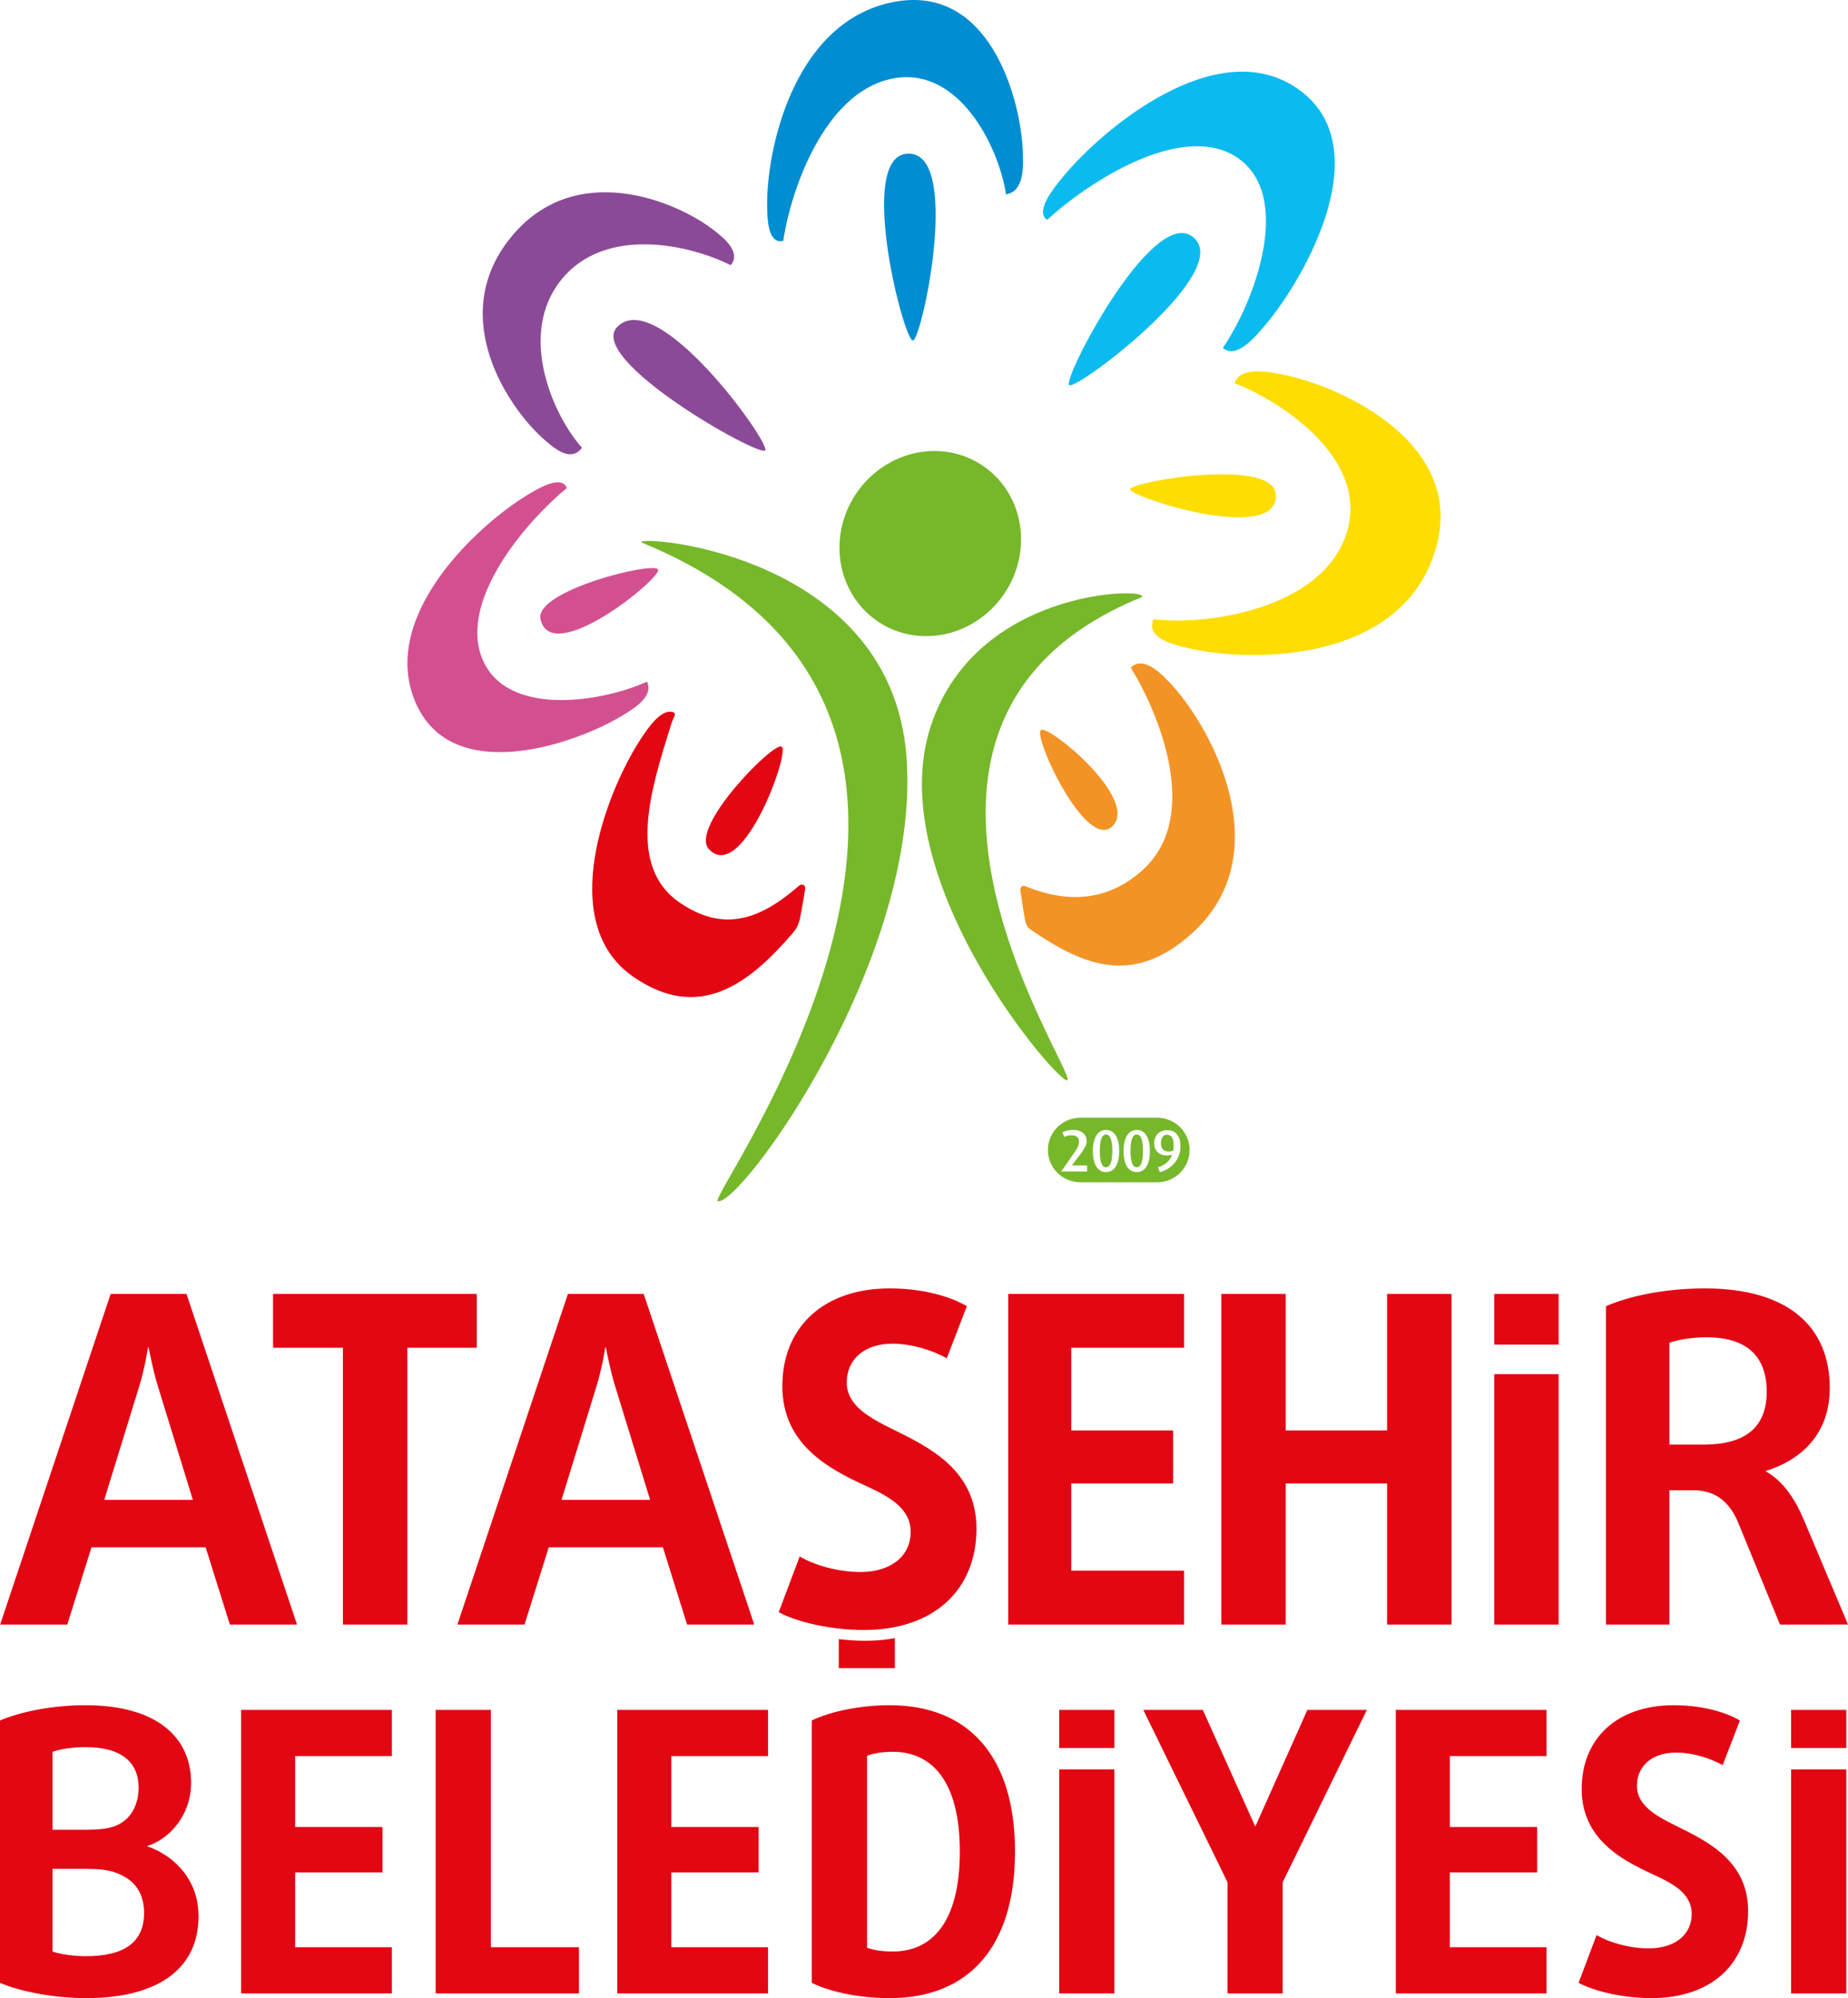 <?xml version="1.0" encoding="utf-8"?>
<!-- Generator: Adobe Illustrator 16.0.0, SVG Export Plug-In . SVG Version: 6.00 Build 0)  -->
<!DOCTYPE svg PUBLIC "-//W3C//DTD SVG 1.1//EN" "http://www.w3.org/Graphics/SVG/1.1/DTD/svg11.dtd">
<svg version="1.1" id="Layer_1" xmlns="http://www.w3.org/2000/svg" xmlns:xlink="http://www.w3.org/1999/xlink" x="0px" y="0px"
	 width="198.678px" height="214.822px" viewBox="0 0 198.678 214.822" enable-background="new 0 0 198.678 214.822"
	 xml:space="preserve">
<g>
	<path fill-rule="evenodd" clip-rule="evenodd" fill="#E30613" d="M20.734,161.256h-9.526l3.733-12.129
		c0.637-2.012,0.98-4.32,0.98-4.32c0.1,0,0.441,2.309,1.082,4.32L20.734,161.256 M31.931,174.66l-11.883-35.547h-8.152L0.017,174.66
		h7.216l2.602-8.299h12.274l2.603,8.299H31.931z M51.256,144.904v-5.791H29.357v5.791h7.511v29.756h6.921v-29.756H51.256z
		 M69.895,161.256h-9.526l3.731-12.129c0.637-2.012,0.98-4.32,0.98-4.32c0.098,0,0.442,2.309,1.081,4.32L69.895,161.256z
		 M81.088,174.66l-11.884-35.547h-8.148L49.175,174.66h7.216l2.603-8.299h12.275l2.6,8.299H81.088z M127.297,174.66v-5.795h-12.125
		v-9.379h10.947v-5.693h-10.947v-8.889h12.125v-5.791h-18.903v35.547H127.297z M156.051,174.66v-35.547h-6.926v14.68h-10.898v-14.68
		h-6.922v35.547h6.922v-15.174h10.898v15.174H156.051z M167.568,174.66h-6.922v-26.918h6.922V174.66z M167.568,144.564h-6.922
		v-5.451h6.922V144.564z M189.938,149.619c0,3.928-2.408,5.693-6.773,5.693h-3.684v-10.947c0.932-0.344,2.506-0.59,3.975-0.59
		C187.926,143.775,189.938,145.938,189.938,149.619 M198.678,174.66l-4.762-11.293c-0.982-2.311-2.26-4.174-4.123-5.205
		c3.68-1.129,6.922-3.83,6.922-8.938c0-6.627-4.52-10.703-13.406-10.703c-3.928,0-7.855,0.688-10.654,1.914v34.225h6.826v-14.438
		h2.602c2.453,0,3.928,1.375,4.813,3.537l4.467,10.9H198.678z M15.49,205.645c0,3.156-2.104,4.672-6.272,4.672
		c-1.263,0-2.735-0.209-3.575-0.504v-8.881h3.831c2.061,0,3.112,0.334,4.124,0.967C14.817,202.656,15.49,203.961,15.49,205.645
		 M14.903,192.217c0,1.516-0.59,2.779-1.474,3.494s-1.979,1.01-4.043,1.01H5.643v-8.375c0.797-0.297,2.188-0.508,3.535-0.508
		C13.093,187.838,14.903,189.48,14.903,192.217 M21.344,206.025c0-4.34-3.114-6.736-5.558-7.537
		c2.443-0.758,4.757-3.326,4.757-6.818c0-4.84-3.621-8.336-11.365-8.336c-3.495,0-6.903,0.674-9.178,1.641v28.205
		c2.105,0.926,5.81,1.643,9.261,1.643C17.219,214.822,21.344,211.496,21.344,206.025 M42.131,214.316v-4.965H31.733v-8.041h9.388
		v-4.885h-9.388v-7.621h10.397v-4.965H25.925v30.477H42.131z M62.244,214.316v-4.965h-9.47V183.84h-5.937v30.477H62.244z
		 M82.568,214.316v-4.965H72.173v-8.041h9.388v-4.885h-9.388v-7.621h10.396v-4.965H66.362v30.477H82.568z M103.19,199.078
		c0,7.576-2.992,10.734-7.199,10.734c-1.18,0-2.231-0.168-2.78-0.422v-20.627c0.634-0.252,1.643-0.422,2.78-0.422
		C100.198,188.342,103.19,191.5,103.19,199.078 M109.123,199.078c0-10.23-4.968-15.744-13.469-15.744
		c-3.327,0-6.483,0.715-8.377,1.641v28.205c1.853,0.926,4.966,1.643,8.377,1.643C104.155,214.822,109.123,209.307,109.123,199.078
		 M119.809,214.316h-5.936v-24.084h5.936V214.316z M119.809,187.936h-5.936v-4.096h5.936V187.936z M146.951,183.84h-6.396
		l-5.6,12.543l-5.641-12.543h-6.398l9.051,18.521v11.955h5.936v-11.955L146.951,183.84z M166.268,214.316v-4.965h-10.396v-8.041
		h9.387v-4.885h-9.387v-7.621h10.396v-4.965h-16.207v30.477H166.268z M187.939,205.475c0-5.387-4.336-7.492-7.662-9.133
		c-2.23-1.094-4.293-2.232-4.293-4.334c0-2.148,1.639-3.582,4.209-3.582c1.938,0,3.912,0.717,5.012,1.35l1.85-4.801
		c-1.559-0.926-4.125-1.641-7.115-1.641c-6.104,0-9.893,3.58-9.893,9.008c0,5.344,4.254,7.619,7.662,9.176
		c2.23,1.014,4.168,2.105,4.168,4.252c0,2.234-1.809,3.707-4.629,3.707c-2.064,0-4.254-0.633-5.6-1.432l-1.936,5.135
		c1.727,0.926,4.84,1.643,7.826,1.643C184.105,214.822,187.939,211.033,187.939,205.475 M198.496,214.316h-5.936v-24.084h5.936
		V214.316z M198.496,187.936h-5.936v-4.096h5.936V187.936z M104.979,164.348c0-6.285-5.059-8.74-8.939-10.654
		c-2.6-1.277-5.008-2.6-5.008-5.057c0-2.502,1.917-4.174,4.911-4.174c2.259,0,4.566,0.836,5.842,1.572l2.16-5.6
		c-1.816-1.08-4.811-1.914-8.298-1.914c-7.12,0-11.539,4.176-11.539,10.51c0,6.232,4.96,8.885,8.938,10.699
		c2.601,1.18,4.859,2.459,4.859,4.961c0,2.604-2.11,4.32-5.399,4.32c-2.406,0-4.959-0.736-6.533-1.668l-2.255,5.99
		c2.012,1.078,5.643,1.912,9.132,1.912C100.51,175.246,104.979,170.832,104.979,164.348 M96.209,176.123v3.223h-6.034v-3.119
		c0.937,0.113,1.898,0.176,2.852,0.176C94.158,176.402,95.221,176.307,96.209,176.123"/>
	<g>
		<path fill-rule="evenodd" clip-rule="evenodd" fill="#D35090" d="M44.498,75.091c3.649,9.592,16.979,4.985,21.948,2.108
			c1.254-0.727,3.641-2.052,3.224-3.605l-0.097-0.311c-5.063,2.288-15.256,3.817-17.753-2.534c-2.467-6.285,4.754-14.682,9.11-18.27
			c0,0-0.041-0.139-0.098-0.221c-0.738-1.086-2.981,0.262-4.184,0.99C51.476,56.39,41.017,65.946,44.498,75.091 M58.11,66.573
			c1.18,5.254,13.179-4.545,12.637-5.355C70.175,60.362,57.425,63.519,58.11,66.573"/>
		<path fill-rule="evenodd" clip-rule="evenodd" fill="#E30613" d="M68.07,105.004c-8.375-5.816-2.858-19.806,0.657-25.302
			c0.814-1.273,2.314-3.56,3.635-3.136c0.43,0.135,0.018,0.62-0.143,1.125c-2.297,7.26-4.887,15.487,0.929,19.401
			c4.456,3,8.22,1.981,12.435-1.59c0.367-0.311,0.491-0.5,0.8-0.356c0.13,0.059,0.212,0.175,0.159,0.562
			c-0.131,0.938-0.344,1.944-0.506,2.878c-0.063,0.37-0.162,0.73-0.389,1.143c-0.135,0.234-0.224,0.364-0.4,0.57
			C80.618,105.682,75.219,109.973,68.07,105.004 M76.206,91.281c3.543,3.858,8.796-10.458,7.824-11.013
			C83.135,79.755,74.087,88.977,76.206,91.281"/>
		<path fill-rule="evenodd" clip-rule="evenodd" fill="#8B4A97" d="M54.868,25.585c-6.98,8.684,0.063,18.588,3.664,21.696
			c0.912,0.785,2.604,2.315,3.807,1.12l0.238-0.253c-3.16-3.524-6.949-12.227-2.238-18.063c4.76-5.895,13.914-3.747,18.209-1.575
			c0,0,0.114-0.122,0.175-0.224c0.794-1.341-0.978-2.754-1.935-3.503C72.696,21.575,61.739,17.04,54.868,25.585 M66.364,35.146
			c-3.406,3.499,15.446,14.124,15.906,13.267C82.759,47.504,70.684,30.714,66.364,35.146"/>
		<path fill-rule="evenodd" clip-rule="evenodd" fill="#008DD1" d="M95.521,0.332c10.859-2.569,14.241,10.431,14.44,15.928
			c0.049,1.386,0.196,3.995-1.463,4.549l-0.339,0.097c-0.794-5.233-5.201-14.049-12.438-12.411
			c-7.153,1.618-10.711,11.976-11.51,17.39c0,0-0.152,0.048-0.26,0.052c-1.41,0.033-1.459-2.471-1.477-3.816
			C82.397,16.32,85.173,2.778,95.521,0.332 M97.374,16.545c-5.215,0.665-0.171,20.257,0.781,20.062
			C99.165,36.394,103.515,15.759,97.374,16.545"/>
		<path fill-rule="evenodd" clip-rule="evenodd" fill="#0BBBEF" d="M139.344,9.429c9.119,6.096,0.984,20.37-3.168,25.338
			c-1.039,1.246-2.951,3.615-4.426,2.83c-0.115-0.061-0.291-0.174-0.291-0.174c3.52-5.152,7.557-16.332,1.617-20.436
			c-5.846-4.034-15.967,2.494-20.492,6.646c0,0-0.129-0.074-0.2-0.151c-0.912-1.033,0.905-3.266,1.896-4.469
			C118.566,13.806,130.715,3.657,139.344,9.429 M128.086,25.366c-4.373-2.918-13.977,15.576-13.129,16.049
			C115.857,41.921,133.236,28.8,128.086,25.366"/>
		<path fill-rule="evenodd" clip-rule="evenodd" fill="#FFDD00" d="M154.174,59.593c-4.074,12.086-20.541,11.522-26.443,10.09
			c-1.465-0.357-4.225-0.971-3.842-2.745l0.09-0.357c5.881,0.715,18.037-1.152,20.727-9.063c2.695-7.922-6.609-14.224-11.969-16.316
			c0,0,0.043-0.168,0.104-0.279c0.805-1.472,3.529-0.957,5.004-0.668C144.301,41.522,158.133,47.856,154.174,59.593 M137.174,53.241
			c-0.113-4.147-15.768-1.445-15.66-0.623C121.629,53.491,137.32,58.524,137.174,53.241"/>
		<path fill-rule="evenodd" clip-rule="evenodd" fill="#F39325" d="M128.143,100.351c-6.262,5.65-11.559,3.533-17.196-0.311
			c-0.204-0.139-0.337-0.226-0.481-0.431c-0.157-0.225-0.216-0.448-0.255-0.653c-0.226-1.212-0.307-1.814-0.47-2.959
			c-0.044-0.298-0.1-0.565,0.145-0.714c0.221-0.139,0.35,0,0.657,0.119c4.171,1.638,8.528,1.57,12.325-1.884
			c6.322-5.757,1.717-16.852-1.293-21.733c0,0,0.123-0.133,0.232-0.205c1.416-0.936,3.244,1.043,4.23,2.121
			C130.342,78.427,137.564,91.852,128.143,100.351 M119.688,88.731c-2.783,3.154-8.731-9.693-7.761-10.249
			C112.822,77.972,122.301,85.771,119.688,88.731"/>
		<path fill-rule="evenodd" clip-rule="evenodd" fill="#76B82A" d="M90.251,58.81c0.023-2.73,1.123-5.246,2.889-7.109
			c1.764-1.864,4.197-3.078,6.883-3.201c2.69-0.121,5.13,0.877,6.895,2.596c1.773,1.723,2.866,4.17,2.857,6.925
			c-0.009,2.761-1.117,5.306-2.907,7.183c-1.788,1.876-4.248,3.085-6.956,3.183c-2.699,0.098-5.127-0.934-6.873-2.672
			C91.296,63.982,90.231,61.544,90.251,58.81 M122.545,64.284c2.605-1.076-17.292-1.799-22.451,13.701
			c-5.503,16.533,13.99,38.878,14.66,38.148C115.695,115.108,89.909,77.75,122.545,64.284 M69.089,58.374
			c-2.357-0.97,26.723,0.332,28.374,23.075c1.573,21.66-17.874,48.264-20.3,47.699C75.882,128.852,114.375,77.006,69.089,58.374
			 M112.659,123.641c0-1.916,1.56-3.47,3.485-3.47h8.268c1.924,0,3.484,1.554,3.484,3.47c0,1.914-1.561,3.469-3.484,3.469h-8.268
			C114.219,127.109,112.659,125.555,112.659,123.641 M116.871,125.949h-2.779l1.52-2.188c0.266-0.379,0.396-0.709,0.396-0.992
			c0-0.477-0.268-0.713-0.805-0.713c-0.297,0-0.563,0.059-0.793,0.178l-0.191-0.496c0.324-0.166,0.717-0.254,1.182-0.254
			s0.826,0.123,1.082,0.363c0.232,0.221,0.35,0.5,0.35,0.842c0,0.328-0.189,0.744-0.568,1.248l-1.035,1.365h1.643V125.949
			 M119.582,123.742c0-1.18-0.223-1.77-0.672-1.77c-0.447,0-0.672,0.59-0.672,1.77c0,1.168,0.225,1.752,0.672,1.752
			C119.359,125.494,119.582,124.91,119.582,123.742 M120.33,123.75c0,0.609-0.094,1.111-0.281,1.502
			c-0.248,0.508-0.627,0.762-1.139,0.762c-0.51,0-0.891-0.254-1.137-0.762c-0.188-0.391-0.283-0.893-0.283-1.502
			s0.096-1.109,0.283-1.5c0.246-0.506,0.627-0.766,1.137-0.766c0.512,0,0.891,0.26,1.139,0.766
			C120.236,122.641,120.33,123.141,120.33,123.75 M122.879,123.742c0-1.18-0.221-1.77-0.668-1.77c-0.449,0-0.672,0.59-0.672,1.77
			c0,1.168,0.223,1.752,0.672,1.752C122.658,125.494,122.879,124.91,122.879,123.742 M123.629,123.75
			c0,0.609-0.094,1.111-0.279,1.502c-0.248,0.508-0.627,0.762-1.139,0.762s-0.891-0.254-1.139-0.762
			c-0.186-0.391-0.279-0.893-0.279-1.502s0.094-1.109,0.279-1.5c0.248-0.506,0.627-0.766,1.139-0.766s0.891,0.26,1.139,0.766
			C123.535,122.641,123.629,123.141,123.629,123.75 M126.18,123.148c0-0.766-0.238-1.148-0.715-1.148
			c-0.221,0-0.391,0.092-0.506,0.281c-0.096,0.162-0.146,0.369-0.146,0.625c0,0.602,0.281,0.9,0.844,0.9
			c0.158,0,0.314-0.033,0.475-0.096C126.164,123.555,126.18,123.367,126.18,123.148 M126.91,123.193
			c0,0.854-0.293,1.551-0.877,2.096c-0.416,0.389-0.865,0.629-1.342,0.725l-0.197-0.52c0.754-0.221,1.264-0.672,1.533-1.346
			c-0.18,0.057-0.352,0.086-0.516,0.086c-0.406,0-0.736-0.102-0.994-0.305c-0.289-0.238-0.434-0.584-0.434-1.035
			c0-0.398,0.125-0.725,0.377-0.986c0.252-0.264,0.596-0.396,1.035-0.396c0.475,0,0.834,0.162,1.08,0.488
			C126.799,122.291,126.91,122.691,126.91,123.193"/>
	</g>
</g>
</svg>
